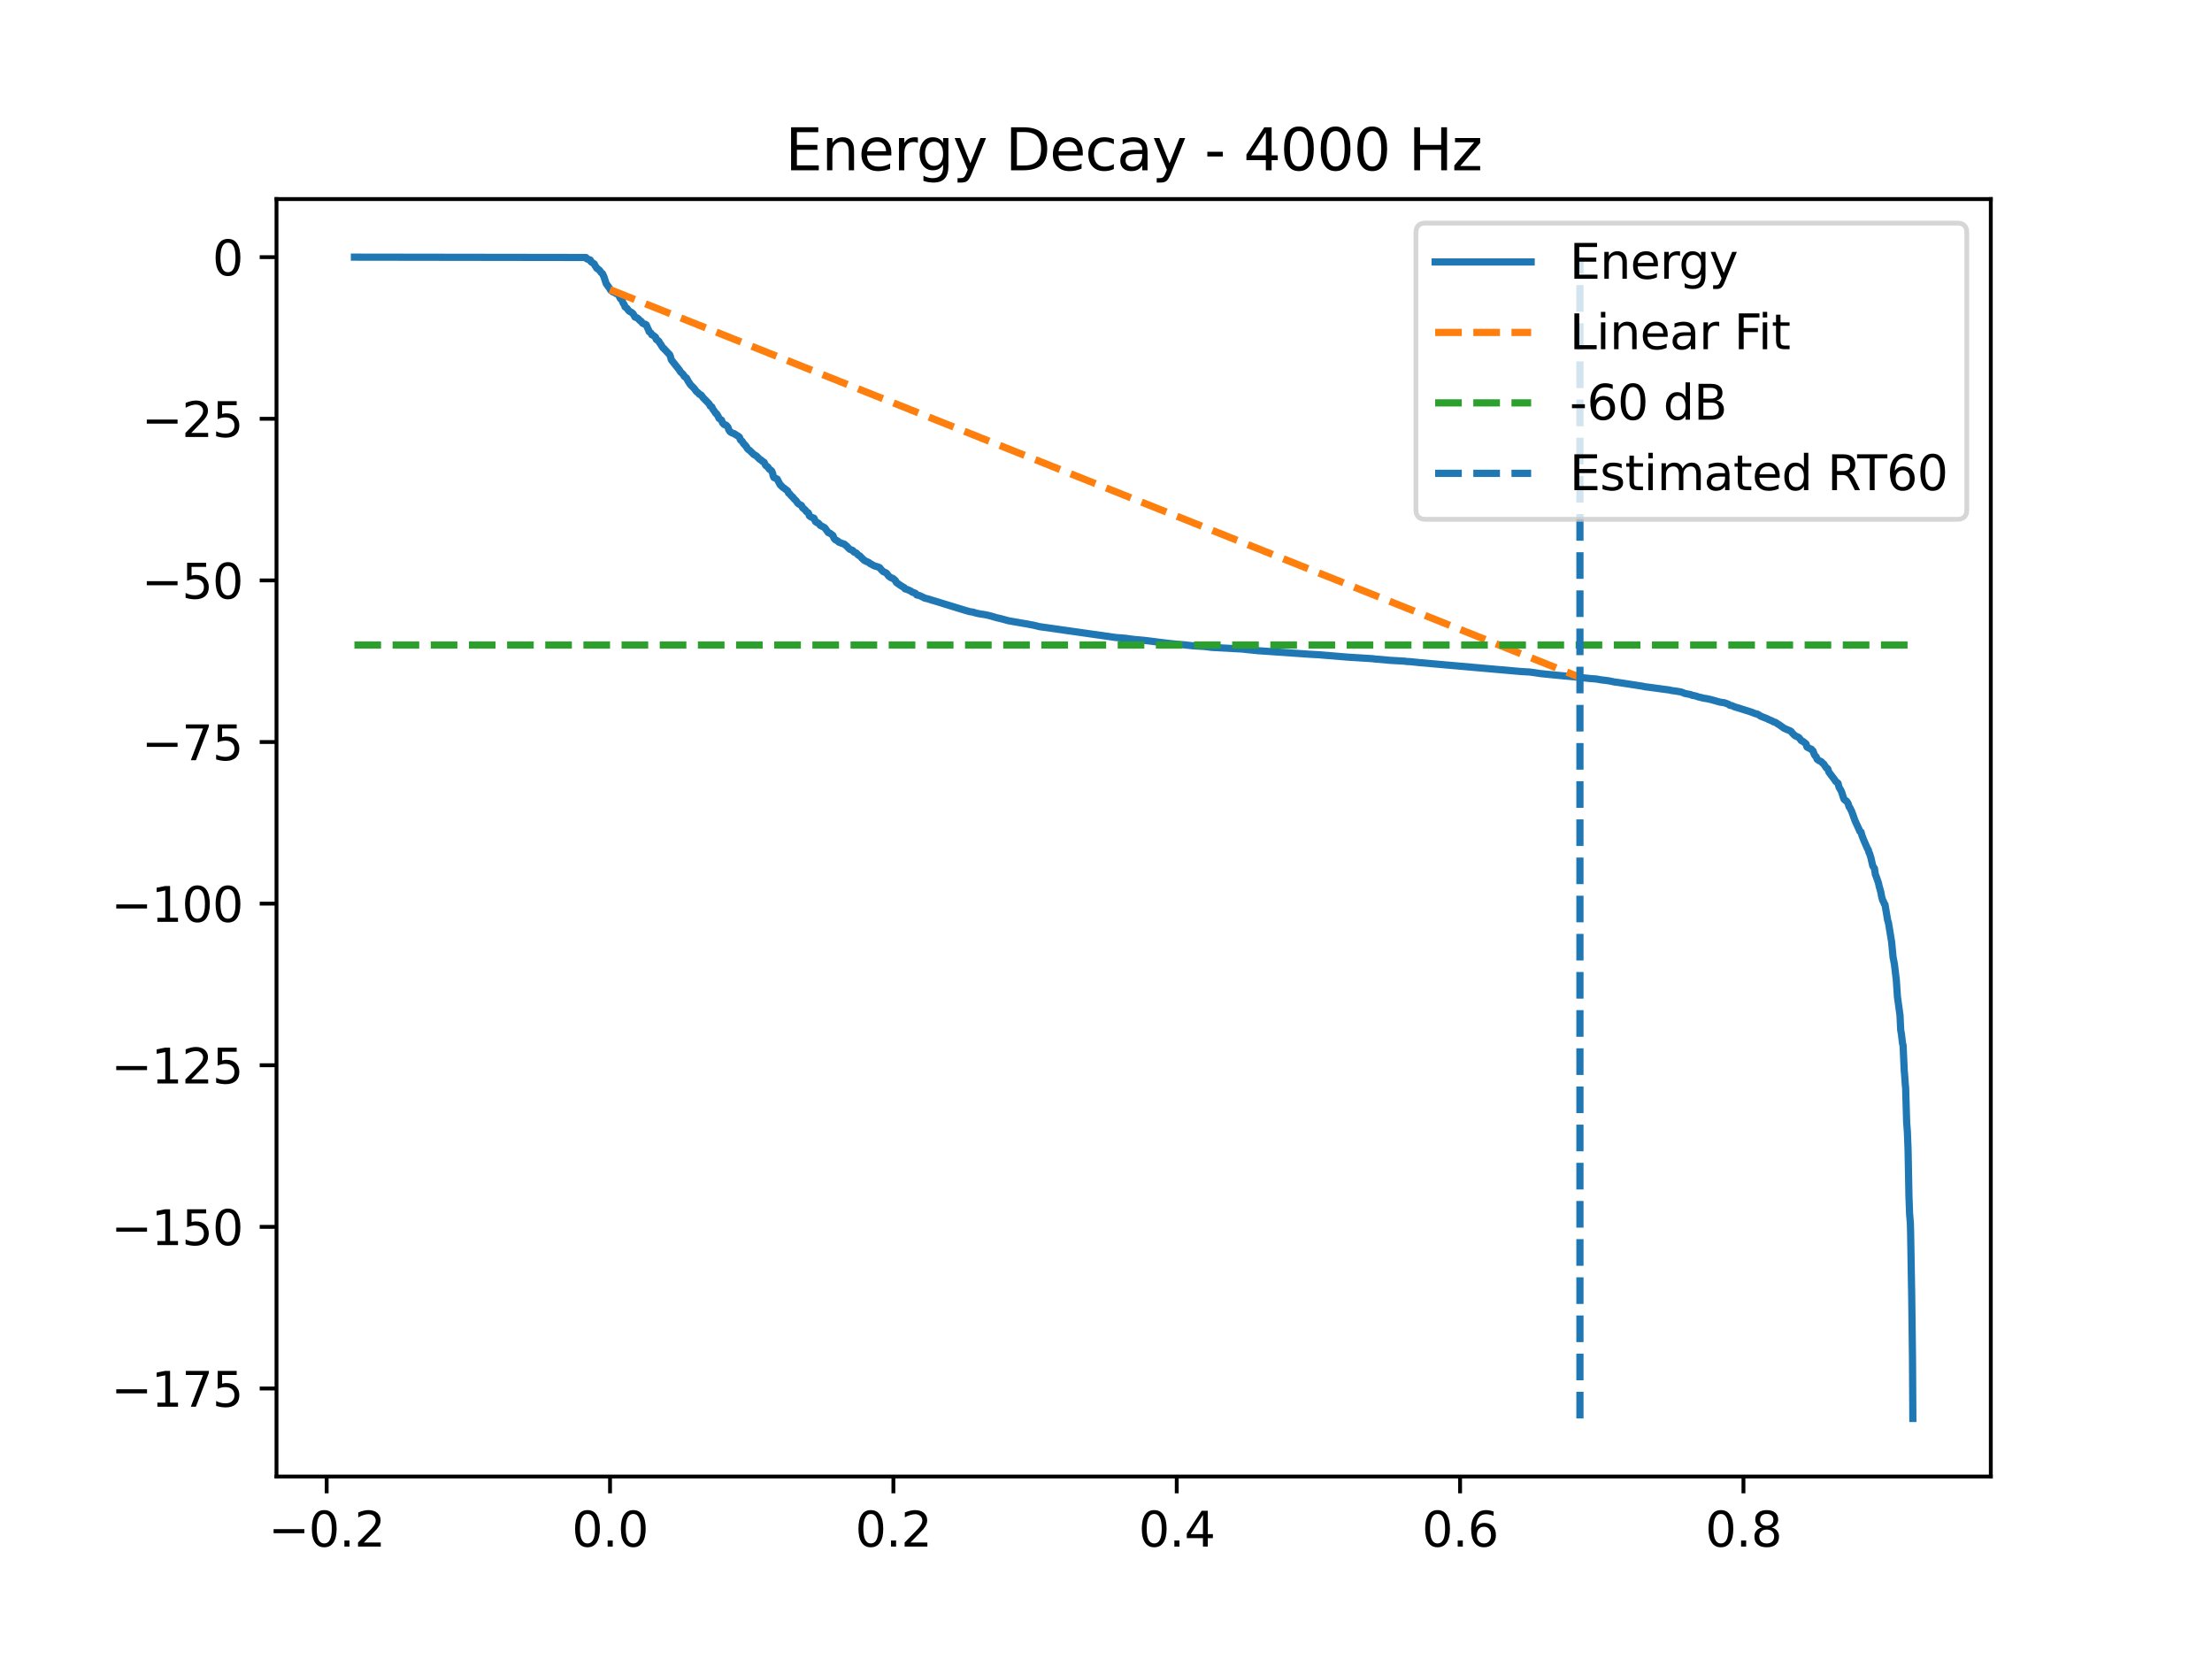 <?xml version="1.0" encoding="utf-8" standalone="no"?>
<!DOCTYPE svg PUBLIC "-//W3C//DTD SVG 1.1//EN"
  "http://www.w3.org/Graphics/SVG/1.1/DTD/svg11.dtd">
<svg xmlns:xlink="http://www.w3.org/1999/xlink" width="460.8pt" height="345.6pt" viewBox="0 0 460.8 345.6" xmlns="http://www.w3.org/2000/svg" version="1.1">
 <defs>
  <style type="text/css">*{stroke-linejoin: round; stroke-linecap: butt}</style>
 </defs>
 <g id="figure_1">
  <g id="patch_1">
   <path d="M 0 345.6 
L 460.8 345.6 
L 460.8 0 
L 0 0 
z
" style="fill: #ffffff"/>
  </g>
  <g id="axes_1">
   <g id="patch_2">
    <path d="M 57.6 307.584 
L 414.72 307.584 
L 414.72 41.472 
L 57.6 41.472 
z
" style="fill: #ffffff"/>
   </g>
   <g id="matplotlib.axis_1">
    <g id="xtick_1">
     <g id="line2d_1">
      <defs>
       <path id="me230a264f1" d="M 0 0 
L 0 3.5 
" style="stroke: #000000; stroke-width: 0.8"/>
      </defs>
      <g>
       <use xlink:href="#me230a264f1" x="68.053" y="307.584" style="stroke: #000000; stroke-width: 0.8"/>
      </g>
     </g>
     <g id="text_1">
      <!-- −0.2 -->
      <g transform="translate(55.911 322.182) scale(0.1 -0.1)">
       <defs>
        <path id="DejaVuSans-2212" d="M 678 2272 
L 4684 2272 
L 4684 1741 
L 678 1741 
L 678 2272 
z
" transform="scale(0.016)"/>
        <path id="DejaVuSans-30" d="M 2034 4250 
Q 1547 4250 1301 3770 
Q 1056 3291 1056 2328 
Q 1056 1369 1301 889 
Q 1547 409 2034 409 
Q 2525 409 2770 889 
Q 3016 1369 3016 2328 
Q 3016 3291 2770 3770 
Q 2525 4250 2034 4250 
z
M 2034 4750 
Q 2819 4750 3233 4129 
Q 3647 3509 3647 2328 
Q 3647 1150 3233 529 
Q 2819 -91 2034 -91 
Q 1250 -91 836 529 
Q 422 1150 422 2328 
Q 422 3509 836 4129 
Q 1250 4750 2034 4750 
z
" transform="scale(0.016)"/>
        <path id="DejaVuSans-2e" d="M 684 794 
L 1344 794 
L 1344 0 
L 684 0 
L 684 794 
z
" transform="scale(0.016)"/>
        <path id="DejaVuSans-32" d="M 1228 531 
L 3431 531 
L 3431 0 
L 469 0 
L 469 531 
Q 828 903 1448 1529 
Q 2069 2156 2228 2338 
Q 2531 2678 2651 2914 
Q 2772 3150 2772 3378 
Q 2772 3750 2511 3984 
Q 2250 4219 1831 4219 
Q 1534 4219 1204 4116 
Q 875 4013 500 3803 
L 500 4441 
Q 881 4594 1212 4672 
Q 1544 4750 1819 4750 
Q 2544 4750 2975 4387 
Q 3406 4025 3406 3419 
Q 3406 3131 3298 2873 
Q 3191 2616 2906 2266 
Q 2828 2175 2409 1742 
Q 1991 1309 1228 531 
z
" transform="scale(0.016)"/>
       </defs>
       <use xlink:href="#DejaVuSans-2212"/>
       <use xlink:href="#DejaVuSans-30" transform="translate(83.789 0)"/>
       <use xlink:href="#DejaVuSans-2e" transform="translate(147.412 0)"/>
       <use xlink:href="#DejaVuSans-32" transform="translate(179.199 0)"/>
      </g>
     </g>
    </g>
    <g id="xtick_2">
     <g id="line2d_2">
      <g>
       <use xlink:href="#me230a264f1" x="127.081" y="307.584" style="stroke: #000000; stroke-width: 0.8"/>
      </g>
     </g>
     <g id="text_2">
      <!-- 0.0 -->
      <g transform="translate(119.129 322.182) scale(0.1 -0.1)">
       <use xlink:href="#DejaVuSans-30"/>
       <use xlink:href="#DejaVuSans-2e" transform="translate(63.623 0)"/>
       <use xlink:href="#DejaVuSans-30" transform="translate(95.41 0)"/>
      </g>
     </g>
    </g>
    <g id="xtick_3">
     <g id="line2d_3">
      <g>
       <use xlink:href="#me230a264f1" x="186.109" y="307.584" style="stroke: #000000; stroke-width: 0.8"/>
      </g>
     </g>
     <g id="text_3">
      <!-- 0.2 -->
      <g transform="translate(178.158 322.182) scale(0.1 -0.1)">
       <use xlink:href="#DejaVuSans-30"/>
       <use xlink:href="#DejaVuSans-2e" transform="translate(63.623 0)"/>
       <use xlink:href="#DejaVuSans-32" transform="translate(95.41 0)"/>
      </g>
     </g>
    </g>
    <g id="xtick_4">
     <g id="line2d_4">
      <g>
       <use xlink:href="#me230a264f1" x="245.137" y="307.584" style="stroke: #000000; stroke-width: 0.8"/>
      </g>
     </g>
     <g id="text_4">
      <!-- 0.4 -->
      <g transform="translate(237.186 322.182) scale(0.1 -0.1)">
       <defs>
        <path id="DejaVuSans-34" d="M 2419 4116 
L 825 1625 
L 2419 1625 
L 2419 4116 
z
M 2253 4666 
L 3047 4666 
L 3047 1625 
L 3713 1625 
L 3713 1100 
L 3047 1100 
L 3047 0 
L 2419 0 
L 2419 1100 
L 313 1100 
L 313 1709 
L 2253 4666 
z
" transform="scale(0.016)"/>
       </defs>
       <use xlink:href="#DejaVuSans-30"/>
       <use xlink:href="#DejaVuSans-2e" transform="translate(63.623 0)"/>
       <use xlink:href="#DejaVuSans-34" transform="translate(95.41 0)"/>
      </g>
     </g>
    </g>
    <g id="xtick_5">
     <g id="line2d_5">
      <g>
       <use xlink:href="#me230a264f1" x="304.165" y="307.584" style="stroke: #000000; stroke-width: 0.8"/>
      </g>
     </g>
     <g id="text_5">
      <!-- 0.6 -->
      <g transform="translate(296.214 322.182) scale(0.1 -0.1)">
       <defs>
        <path id="DejaVuSans-36" d="M 2113 2584 
Q 1688 2584 1439 2293 
Q 1191 2003 1191 1497 
Q 1191 994 1439 701 
Q 1688 409 2113 409 
Q 2538 409 2786 701 
Q 3034 994 3034 1497 
Q 3034 2003 2786 2293 
Q 2538 2584 2113 2584 
z
M 3366 4563 
L 3366 3988 
Q 3128 4100 2886 4159 
Q 2644 4219 2406 4219 
Q 1781 4219 1451 3797 
Q 1122 3375 1075 2522 
Q 1259 2794 1537 2939 
Q 1816 3084 2150 3084 
Q 2853 3084 3261 2657 
Q 3669 2231 3669 1497 
Q 3669 778 3244 343 
Q 2819 -91 2113 -91 
Q 1303 -91 875 529 
Q 447 1150 447 2328 
Q 447 3434 972 4092 
Q 1497 4750 2381 4750 
Q 2619 4750 2861 4703 
Q 3103 4656 3366 4563 
z
" transform="scale(0.016)"/>
       </defs>
       <use xlink:href="#DejaVuSans-30"/>
       <use xlink:href="#DejaVuSans-2e" transform="translate(63.623 0)"/>
       <use xlink:href="#DejaVuSans-36" transform="translate(95.41 0)"/>
      </g>
     </g>
    </g>
    <g id="xtick_6">
     <g id="line2d_6">
      <g>
       <use xlink:href="#me230a264f1" x="363.193" y="307.584" style="stroke: #000000; stroke-width: 0.8"/>
      </g>
     </g>
     <g id="text_6">
      <!-- 0.8 -->
      <g transform="translate(355.242 322.182) scale(0.1 -0.1)">
       <defs>
        <path id="DejaVuSans-38" d="M 2034 2216 
Q 1584 2216 1326 1975 
Q 1069 1734 1069 1313 
Q 1069 891 1326 650 
Q 1584 409 2034 409 
Q 2484 409 2743 651 
Q 3003 894 3003 1313 
Q 3003 1734 2745 1975 
Q 2488 2216 2034 2216 
z
M 1403 2484 
Q 997 2584 770 2862 
Q 544 3141 544 3541 
Q 544 4100 942 4425 
Q 1341 4750 2034 4750 
Q 2731 4750 3128 4425 
Q 3525 4100 3525 3541 
Q 3525 3141 3298 2862 
Q 3072 2584 2669 2484 
Q 3125 2378 3379 2068 
Q 3634 1759 3634 1313 
Q 3634 634 3220 271 
Q 2806 -91 2034 -91 
Q 1263 -91 848 271 
Q 434 634 434 1313 
Q 434 1759 690 2068 
Q 947 2378 1403 2484 
z
M 1172 3481 
Q 1172 3119 1398 2916 
Q 1625 2713 2034 2713 
Q 2441 2713 2670 2916 
Q 2900 3119 2900 3481 
Q 2900 3844 2670 4047 
Q 2441 4250 2034 4250 
Q 1625 4250 1398 4047 
Q 1172 3844 1172 3481 
z
" transform="scale(0.016)"/>
       </defs>
       <use xlink:href="#DejaVuSans-30"/>
       <use xlink:href="#DejaVuSans-2e" transform="translate(63.623 0)"/>
       <use xlink:href="#DejaVuSans-38" transform="translate(95.41 0)"/>
      </g>
     </g>
    </g>
   </g>
   <g id="matplotlib.axis_2">
    <g id="ytick_1">
     <g id="line2d_7">
      <defs>
       <path id="m5b58df7ff6" d="M 0 0 
L -3.5 0 
" style="stroke: #000000; stroke-width: 0.8"/>
      </defs>
      <g>
       <use xlink:href="#m5b58df7ff6" x="57.6" y="289.246" style="stroke: #000000; stroke-width: 0.8"/>
      </g>
     </g>
     <g id="text_7">
      <!-- −175 -->
      <g transform="translate(23.133 293.045) scale(0.1 -0.1)">
       <defs>
        <path id="DejaVuSans-31" d="M 794 531 
L 1825 531 
L 1825 4091 
L 703 3866 
L 703 4441 
L 1819 4666 
L 2450 4666 
L 2450 531 
L 3481 531 
L 3481 0 
L 794 0 
L 794 531 
z
" transform="scale(0.016)"/>
        <path id="DejaVuSans-37" d="M 525 4666 
L 3525 4666 
L 3525 4397 
L 1831 0 
L 1172 0 
L 2766 4134 
L 525 4134 
L 525 4666 
z
" transform="scale(0.016)"/>
        <path id="DejaVuSans-35" d="M 691 4666 
L 3169 4666 
L 3169 4134 
L 1269 4134 
L 1269 2991 
Q 1406 3038 1543 3061 
Q 1681 3084 1819 3084 
Q 2600 3084 3056 2656 
Q 3513 2228 3513 1497 
Q 3513 744 3044 326 
Q 2575 -91 1722 -91 
Q 1428 -91 1123 -41 
Q 819 9 494 109 
L 494 744 
Q 775 591 1075 516 
Q 1375 441 1709 441 
Q 2250 441 2565 725 
Q 2881 1009 2881 1497 
Q 2881 1984 2565 2268 
Q 2250 2553 1709 2553 
Q 1456 2553 1204 2497 
Q 953 2441 691 2322 
L 691 4666 
z
" transform="scale(0.016)"/>
       </defs>
       <use xlink:href="#DejaVuSans-2212"/>
       <use xlink:href="#DejaVuSans-31" transform="translate(83.789 0)"/>
       <use xlink:href="#DejaVuSans-37" transform="translate(147.412 0)"/>
       <use xlink:href="#DejaVuSans-35" transform="translate(211.035 0)"/>
      </g>
     </g>
    </g>
    <g id="ytick_2">
     <g id="line2d_8">
      <g>
       <use xlink:href="#m5b58df7ff6" x="57.6" y="255.578" style="stroke: #000000; stroke-width: 0.8"/>
      </g>
     </g>
     <g id="text_8">
      <!-- −150 -->
      <g transform="translate(23.133 259.377) scale(0.1 -0.1)">
       <use xlink:href="#DejaVuSans-2212"/>
       <use xlink:href="#DejaVuSans-31" transform="translate(83.789 0)"/>
       <use xlink:href="#DejaVuSans-35" transform="translate(147.412 0)"/>
       <use xlink:href="#DejaVuSans-30" transform="translate(211.035 0)"/>
      </g>
     </g>
    </g>
    <g id="ytick_3">
     <g id="line2d_9">
      <g>
       <use xlink:href="#m5b58df7ff6" x="57.6" y="221.909" style="stroke: #000000; stroke-width: 0.8"/>
      </g>
     </g>
     <g id="text_9">
      <!-- −125 -->
      <g transform="translate(23.133 225.708) scale(0.1 -0.1)">
       <use xlink:href="#DejaVuSans-2212"/>
       <use xlink:href="#DejaVuSans-31" transform="translate(83.789 0)"/>
       <use xlink:href="#DejaVuSans-32" transform="translate(147.412 0)"/>
       <use xlink:href="#DejaVuSans-35" transform="translate(211.035 0)"/>
      </g>
     </g>
    </g>
    <g id="ytick_4">
     <g id="line2d_10">
      <g>
       <use xlink:href="#m5b58df7ff6" x="57.6" y="188.241" style="stroke: #000000; stroke-width: 0.8"/>
      </g>
     </g>
     <g id="text_10">
      <!-- −100 -->
      <g transform="translate(23.133 192.04) scale(0.1 -0.1)">
       <use xlink:href="#DejaVuSans-2212"/>
       <use xlink:href="#DejaVuSans-31" transform="translate(83.789 0)"/>
       <use xlink:href="#DejaVuSans-30" transform="translate(147.412 0)"/>
       <use xlink:href="#DejaVuSans-30" transform="translate(211.035 0)"/>
      </g>
     </g>
    </g>
    <g id="ytick_5">
     <g id="line2d_11">
      <g>
       <use xlink:href="#m5b58df7ff6" x="57.6" y="154.573" style="stroke: #000000; stroke-width: 0.8"/>
      </g>
     </g>
     <g id="text_11">
      <!-- −75 -->
      <g transform="translate(29.495 158.372) scale(0.1 -0.1)">
       <use xlink:href="#DejaVuSans-2212"/>
       <use xlink:href="#DejaVuSans-37" transform="translate(83.789 0)"/>
       <use xlink:href="#DejaVuSans-35" transform="translate(147.412 0)"/>
      </g>
     </g>
    </g>
    <g id="ytick_6">
     <g id="line2d_12">
      <g>
       <use xlink:href="#m5b58df7ff6" x="57.6" y="120.905" style="stroke: #000000; stroke-width: 0.8"/>
      </g>
     </g>
     <g id="text_12">
      <!-- −50 -->
      <g transform="translate(29.495 124.704) scale(0.1 -0.1)">
       <use xlink:href="#DejaVuSans-2212"/>
       <use xlink:href="#DejaVuSans-35" transform="translate(83.789 0)"/>
       <use xlink:href="#DejaVuSans-30" transform="translate(147.412 0)"/>
      </g>
     </g>
    </g>
    <g id="ytick_7">
     <g id="line2d_13">
      <g>
       <use xlink:href="#m5b58df7ff6" x="57.6" y="87.236" style="stroke: #000000; stroke-width: 0.8"/>
      </g>
     </g>
     <g id="text_13">
      <!-- −25 -->
      <g transform="translate(29.495 91.035) scale(0.1 -0.1)">
       <use xlink:href="#DejaVuSans-2212"/>
       <use xlink:href="#DejaVuSans-32" transform="translate(83.789 0)"/>
       <use xlink:href="#DejaVuSans-35" transform="translate(147.412 0)"/>
      </g>
     </g>
    </g>
    <g id="ytick_8">
     <g id="line2d_14">
      <g>
       <use xlink:href="#m5b58df7ff6" x="57.6" y="53.568" style="stroke: #000000; stroke-width: 0.8"/>
      </g>
     </g>
     <g id="text_14">
      <!-- 0 -->
      <g transform="translate(44.237 57.367) scale(0.1 -0.1)">
       <use xlink:href="#DejaVuSans-30"/>
      </g>
     </g>
    </g>
   </g>
   <g id="line2d_15">
    <path d="M 73.833 53.568 
L 122.07 53.637 
L 122.217 53.91 
L 122.494 54.02 
L 122.752 54.074 
L 122.955 54.146 
L 123.109 54.514 
L 123.816 55.002 
L 123.951 55.345 
L 124.136 55.563 
L 124.302 55.876 
L 124.597 56.062 
L 124.91 56.333 
L 125.107 56.615 
L 125.273 56.828 
L 125.427 56.92 
L 125.513 57.024 
L 125.704 57.419 
L 125.765 57.528 
L 126.282 59.091 
L 126.429 59.261 
L 126.675 59.642 
L 126.952 60.003 
L 127.222 60.461 
L 127.395 60.56 
L 127.616 60.776 
L 127.843 60.853 
L 128.145 61.009 
L 128.305 61.135 
L 128.655 61.253 
L 128.889 61.48 
L 129.239 62.197 
L 129.368 62.342 
L 129.528 62.427 
L 129.75 62.981 
L 129.805 63.135 
L 129.94 63.335 
L 130.057 63.505 
L 130.211 63.933 
L 130.653 64.271 
L 130.795 64.506 
L 130.887 64.599 
L 131.035 64.781 
L 131.182 64.889 
L 131.348 64.961 
L 131.533 65.069 
L 131.779 65.265 
L 131.883 65.367 
L 132.289 66.064 
L 132.738 66.228 
L 132.922 66.375 
L 133.15 66.589 
L 133.304 66.792 
L 133.568 66.932 
L 133.845 67.323 
L 134.109 67.457 
L 134.398 67.537 
L 134.613 67.656 
L 134.976 68.485 
L 135.074 68.657 
L 135.222 69.092 
L 135.597 69.366 
L 135.775 69.74 
L 136.04 69.847 
L 136.23 69.976 
L 136.378 70.123 
L 136.556 70.234 
L 136.722 70.725 
L 137.036 70.928 
L 137.19 71.021 
L 137.257 71.112 
L 137.411 71.425 
L 137.509 71.544 
L 137.645 71.725 
L 137.706 71.814 
L 137.866 72.105 
L 138.155 72.518 
L 138.339 72.619 
L 138.53 72.889 
L 138.665 72.983 
L 138.85 73.206 
L 139.514 73.89 
L 139.661 74.271 
L 139.68 74.329 
L 139.858 74.973 
L 141.586 77.153 
L 141.647 77.29 
L 141.801 77.521 
L 141.943 77.63 
L 142.256 77.947 
L 142.361 78.07 
L 142.527 78.395 
L 142.711 78.507 
L 142.846 78.648 
L 143.012 78.754 
L 143.375 79.449 
L 143.535 79.655 
L 143.726 79.976 
L 143.799 80.098 
L 143.965 80.269 
L 144.611 80.918 
L 145.005 81.459 
L 145.146 81.62 
L 145.324 81.727 
L 145.552 81.956 
L 145.699 82.149 
L 146.013 82.264 
L 146.154 82.424 
L 146.29 82.586 
L 146.394 82.766 
L 147.612 84.013 
L 147.759 84.159 
L 147.962 84.603 
L 148.276 84.747 
L 148.331 84.854 
L 148.485 85.226 
L 148.571 85.334 
L 148.731 85.536 
L 148.848 85.705 
L 149.087 86.098 
L 149.284 86.19 
L 149.481 86.54 
L 149.567 86.622 
L 149.77 87.136 
L 149.991 87.308 
L 150.311 87.525 
L 150.526 88.103 
L 150.643 88.202 
L 150.846 88.439 
L 151.246 88.556 
L 151.553 88.892 
L 151.651 89.01 
L 151.817 89.506 
L 151.977 89.772 
L 152.125 89.961 
L 152.543 90.214 
L 152.937 90.326 
L 153.146 90.477 
L 153.791 90.876 
L 153.957 91.002 
L 154.056 91.104 
L 154.222 91.603 
L 154.375 91.765 
L 154.554 91.879 
L 154.677 92.032 
L 154.886 92.411 
L 155.021 92.554 
L 155.156 92.643 
L 155.236 92.736 
L 155.384 92.97 
L 155.513 93.079 
L 155.617 93.324 
L 155.839 93.596 
L 156.146 93.811 
L 156.294 93.951 
L 157.056 94.698 
L 157.21 94.769 
L 157.401 94.875 
L 157.567 94.991 
L 158.286 95.703 
L 158.52 95.806 
L 158.679 95.95 
L 158.753 96.055 
L 159.005 96.195 
L 159.196 96.32 
L 159.473 96.911 
L 159.7 97.131 
L 159.86 97.204 
L 159.965 97.311 
L 160.266 97.744 
L 160.543 97.936 
L 160.758 98.113 
L 160.967 98.639 
L 161.059 99.114 
L 161.213 99.47 
L 161.539 99.621 
L 161.686 99.689 
L 161.901 99.797 
L 162.541 101.023 
L 162.738 101.144 
L 162.793 101.253 
L 163.002 101.456 
L 163.346 101.7 
L 163.494 101.812 
L 164.084 102.264 
L 164.275 102.729 
L 164.441 102.809 
L 164.588 102.984 
L 164.748 103.197 
L 164.871 103.33 
L 165.166 103.566 
L 165.289 103.765 
L 165.474 103.968 
L 165.812 104.283 
L 166.046 104.591 
L 166.089 104.701 
L 166.279 104.906 
L 166.587 105.111 
L 166.925 105.268 
L 167.005 105.389 
L 167.202 105.799 
L 167.423 105.934 
L 167.571 106.098 
L 167.724 106.23 
L 167.909 106.434 
L 167.958 106.55 
L 168.112 106.661 
L 168.401 106.846 
L 168.61 107.458 
L 168.813 107.614 
L 168.991 107.719 
L 169.218 107.82 
L 169.569 107.947 
L 169.704 108.249 
L 169.839 108.574 
L 169.913 108.684 
L 170.085 108.761 
L 170.172 108.871 
L 170.344 108.903 
L 170.516 109.013 
L 170.799 109.336 
L 170.872 109.45 
L 171.063 109.546 
L 171.598 109.817 
L 171.813 109.95 
L 172.545 110.949 
L 172.895 111.082 
L 173.264 111.359 
L 173.523 111.557 
L 173.719 112.098 
L 173.818 112.215 
L 173.971 112.397 
L 174.162 112.526 
L 174.316 112.602 
L 174.537 112.723 
L 174.746 112.944 
L 175.17 113.097 
L 175.349 113.193 
L 175.767 113.304 
L 175.97 113.409 
L 176.05 113.52 
L 176.388 113.767 
L 176.529 113.921 
L 176.738 114.155 
L 177.015 114.409 
L 177.156 114.482 
L 177.618 114.655 
L 177.919 115.012 
L 178.257 115.133 
L 178.417 115.243 
L 178.534 115.358 
L 178.811 115.654 
L 179.081 115.774 
L 179.542 116.259 
L 179.647 116.381 
L 179.831 116.514 
L 179.966 116.674 
L 180.102 116.77 
L 181.067 117.224 
L 181.239 117.403 
L 181.479 117.509 
L 181.774 117.695 
L 182.297 117.933 
L 182.721 118.046 
L 183.238 118.242 
L 183.576 118.662 
L 183.859 118.952 
L 184.012 119.086 
L 184.474 119.284 
L 184.646 119.375 
L 184.738 119.483 
L 185.131 120.014 
L 185.297 120.139 
L 185.629 120.36 
L 185.986 120.476 
L 186.294 120.728 
L 186.552 120.962 
L 186.724 121.33 
L 186.878 121.442 
L 187.554 121.922 
L 187.923 122.158 
L 188.372 122.412 
L 188.519 122.663 
L 189.073 122.835 
L 189.337 122.941 
L 189.509 123.043 
L 189.792 123.161 
L 189.989 123.332 
L 190.671 123.581 
L 190.776 123.674 
L 190.96 123.94 
L 191.526 124.057 
L 192.369 124.448 
L 192.584 124.587 
L 193.322 124.767 
L 193.481 124.811 
L 193.863 124.938 
L 194.115 125.013 
L 201.241 127.199 
L 201.696 127.318 
L 201.887 127.391 
L 202.76 127.53 
L 203.19 127.681 
L 203.676 127.793 
L 204.242 127.907 
L 204.562 127.947 
L 205.349 128.074 
L 206.265 128.284 
L 207.654 128.69 
L 208.208 128.811 
L 208.54 128.892 
L 209.192 129.071 
L 210.077 129.311 
L 213.102 129.842 
L 213.803 129.954 
L 215.316 130.244 
L 215.808 130.358 
L 216.496 130.534 
L 232.354 132.792 
L 234.457 132.964 
L 235.434 133.102 
L 236.424 133.226 
L 238.042 133.364 
L 239.038 133.476 
L 242.137 133.87 
L 243.821 134.071 
L 244.781 134.166 
L 246.453 134.304 
L 248.445 134.524 
L 249.079 134.562 
L 250.948 134.678 
L 251.538 134.747 
L 252.368 134.858 
L 256.672 135.095 
L 258.904 135.213 
L 259.255 135.263 
L 261.388 135.481 
L 261.991 135.545 
L 272.671 136.282 
L 274.707 136.396 
L 280.769 136.892 
L 285.916 137.214 
L 286.524 137.294 
L 289.144 137.514 
L 289.359 137.545 
L 292.704 137.737 
L 293.005 137.8 
L 293.731 137.831 
L 295.416 138.002 
L 295.797 138.042 
L 316.297 139.842 
L 316.672 139.876 
L 318.762 140.005 
L 319.101 140.055 
L 319.728 140.138 
L 320.779 140.301 
L 321.603 140.393 
L 325.538 140.777 
L 327.906 140.993 
L 331.226 141.345 
L 332.64 141.454 
L 332.954 141.524 
L 333.729 141.652 
L 334.466 141.732 
L 335.247 141.846 
L 335.911 141.975 
L 336.243 142.057 
L 337.153 142.172 
L 342.152 142.941 
L 342.669 143.062 
L 343.339 143.141 
L 347.821 143.747 
L 348.166 143.84 
L 349.002 143.95 
L 349.23 143.99 
L 350.029 144.112 
L 350.429 144.223 
L 350.779 144.378 
L 351.05 144.476 
L 352.193 144.691 
L 352.519 144.853 
L 352.943 144.915 
L 353.411 145.034 
L 353.78 145.176 
L 354.456 145.326 
L 354.647 145.386 
L 355.255 145.504 
L 355.526 145.535 
L 356.46 145.742 
L 357.801 146.125 
L 358.317 146.271 
L 358.514 146.295 
L 359.289 146.411 
L 360.113 146.728 
L 360.328 146.913 
L 360.746 146.991 
L 361.035 147.104 
L 361.232 147.199 
L 361.546 147.309 
L 362.013 147.444 
L 364.78 148.319 
L 364.94 148.378 
L 365.222 148.493 
L 365.438 148.574 
L 365.733 148.684 
L 366.071 148.744 
L 366.594 149.042 
L 366.729 149.172 
L 368.186 149.74 
L 368.364 149.859 
L 369.256 150.232 
L 369.465 150.376 
L 369.877 150.487 
L 370.43 150.878 
L 370.578 150.926 
L 370.707 151.045 
L 370.842 151.125 
L 371.654 151.711 
L 373.044 152.309 
L 373.302 152.599 
L 373.443 152.784 
L 373.585 152.931 
L 373.8 153.134 
L 373.984 153.269 
L 374.2 153.395 
L 374.538 153.535 
L 374.796 153.7 
L 375.233 154.282 
L 375.559 154.427 
L 375.749 154.567 
L 376.241 154.971 
L 376.426 155.621 
L 376.776 155.817 
L 377.016 155.946 
L 377.329 156.056 
L 377.514 156.312 
L 377.674 156.419 
L 377.944 157.159 
L 377.993 157.244 
L 378.159 157.479 
L 378.313 157.617 
L 378.369 157.711 
L 378.535 158.155 
L 378.983 158.486 
L 379.309 158.61 
L 379.512 158.758 
L 379.586 158.881 
L 379.746 159.027 
L 379.936 159.169 
L 380.164 159.541 
L 380.256 159.656 
L 380.478 159.986 
L 380.736 160.126 
L 380.791 160.244 
L 380.988 160.843 
L 382.236 162.491 
L 382.408 162.779 
L 382.587 162.912 
L 382.9 163.171 
L 383.091 163.967 
L 383.515 164.69 
L 383.669 165.058 
L 383.982 166.048 
L 384.148 166.499 
L 384.265 166.602 
L 384.437 166.759 
L 384.653 166.876 
L 384.978 167.346 
L 385.04 167.549 
L 385.206 168.085 
L 385.335 168.196 
L 385.643 168.848 
L 385.704 168.928 
L 385.919 169.524 
L 385.962 169.611 
L 386.165 170.214 
L 386.448 170.978 
L 386.577 171.272 
L 387.235 172.698 
L 387.303 172.81 
L 387.45 173.208 
L 387.69 173.324 
L 387.758 173.611 
L 387.893 174.09 
L 388.237 174.967 
L 388.416 175.392 
L 389.043 176.817 
L 389.196 177.017 
L 389.344 177.613 
L 389.436 177.712 
L 389.756 178.736 
L 389.861 179.21 
L 390.143 180.417 
L 390.488 180.919 
L 390.672 182.184 
L 390.801 182.461 
L 391.256 183.751 
L 391.299 183.84 
L 391.49 184.755 
L 391.545 184.885 
L 391.736 185.588 
L 391.797 185.788 
L 391.982 186.777 
L 392.086 187.18 
L 392.222 187.624 
L 392.339 187.736 
L 392.529 188.291 
L 392.671 188.405 
L 393.23 191.685 
L 393.359 192.102 
L 393.396 192.187 
L 394.036 196.097 
L 394.048 196.123 
L 394.374 199.539 
L 394.404 199.605 
L 394.626 200.779 
L 394.7 201.346 
L 394.958 203.512 
L 395.032 204.12 
L 395.271 207.656 
L 395.806 211.524 
L 395.948 214.544 
L 396.095 215.391 
L 396.12 215.592 
L 396.329 217.353 
L 396.446 217.768 
L 396.692 223.126 
L 396.735 223.535 
L 396.766 223.928 
L 396.932 226.258 
L 396.975 226.442 
L 397.048 229.071 
L 397.196 233.902 
L 397.337 235.689 
L 397.479 239.32 
L 397.639 247.484 
L 397.663 249.006 
L 397.799 252.828 
L 397.811 252.971 
L 397.965 254.839 
L 398.014 256.676 
L 398.211 268.126 
L 398.229 268.83 
L 398.407 282.861 
L 398.481 295.488 
L 398.481 295.488 
" clip-path="url(#p0e01a1ffa8)" style="fill: none; stroke: #1f77b4; stroke-width: 1.5; stroke-linecap: square"/>
   </g>
   <g id="line2d_16">
    <path d="M 127.081 60.332 
L 329.129 141.105 
" clip-path="url(#p0e01a1ffa8)" style="fill: none; stroke-dasharray: 5.55,2.4; stroke-dashoffset: 0; stroke: #ff7f0e; stroke-width: 1.5"/>
   </g>
   <g id="line2d_17">
    <path d="M 73.833 134.372 
L 398.487 134.372 
L 398.487 134.372 
" clip-path="url(#p0e01a1ffa8)" style="fill: none; stroke-dasharray: 5.55,2.4; stroke-dashoffset: 0; stroke: #2ca02c; stroke-width: 1.5"/>
   </g>
   <g id="LineCollection_1">
    <path d="M 329.129 295.488 
L 329.129 53.568 
" clip-path="url(#p0e01a1ffa8)" style="fill: none; stroke-dasharray: 5.55,2.4; stroke-dashoffset: 0; stroke: #1f77b4; stroke-width: 1.5"/>
   </g>
   <g id="patch_3">
    <path d="M 57.6 307.584 
L 57.6 41.472 
" style="fill: none; stroke: #000000; stroke-width: 0.8; stroke-linejoin: miter; stroke-linecap: square"/>
   </g>
   <g id="patch_4">
    <path d="M 414.72 307.584 
L 414.72 41.472 
" style="fill: none; stroke: #000000; stroke-width: 0.8; stroke-linejoin: miter; stroke-linecap: square"/>
   </g>
   <g id="patch_5">
    <path d="M 57.6 307.584 
L 414.72 307.584 
" style="fill: none; stroke: #000000; stroke-width: 0.8; stroke-linejoin: miter; stroke-linecap: square"/>
   </g>
   <g id="patch_6">
    <path d="M 57.6 41.472 
L 414.72 41.472 
" style="fill: none; stroke: #000000; stroke-width: 0.8; stroke-linejoin: miter; stroke-linecap: square"/>
   </g>
   <g id="text_15">
    <!-- Energy Decay - 4000 Hz -->
    <g transform="translate(163.59 35.472) scale(0.12 -0.12)">
     <defs>
      <path id="DejaVuSans-45" d="M 628 4666 
L 3578 4666 
L 3578 4134 
L 1259 4134 
L 1259 2753 
L 3481 2753 
L 3481 2222 
L 1259 2222 
L 1259 531 
L 3634 531 
L 3634 0 
L 628 0 
L 628 4666 
z
" transform="scale(0.016)"/>
      <path id="DejaVuSans-6e" d="M 3513 2113 
L 3513 0 
L 2938 0 
L 2938 2094 
Q 2938 2591 2744 2837 
Q 2550 3084 2163 3084 
Q 1697 3084 1428 2787 
Q 1159 2491 1159 1978 
L 1159 0 
L 581 0 
L 581 3500 
L 1159 3500 
L 1159 2956 
Q 1366 3272 1645 3428 
Q 1925 3584 2291 3584 
Q 2894 3584 3203 3211 
Q 3513 2838 3513 2113 
z
" transform="scale(0.016)"/>
      <path id="DejaVuSans-65" d="M 3597 1894 
L 3597 1613 
L 953 1613 
Q 991 1019 1311 708 
Q 1631 397 2203 397 
Q 2534 397 2845 478 
Q 3156 559 3463 722 
L 3463 178 
Q 3153 47 2828 -22 
Q 2503 -91 2169 -91 
Q 1331 -91 842 396 
Q 353 884 353 1716 
Q 353 2575 817 3079 
Q 1281 3584 2069 3584 
Q 2775 3584 3186 3129 
Q 3597 2675 3597 1894 
z
M 3022 2063 
Q 3016 2534 2758 2815 
Q 2500 3097 2075 3097 
Q 1594 3097 1305 2825 
Q 1016 2553 972 2059 
L 3022 2063 
z
" transform="scale(0.016)"/>
      <path id="DejaVuSans-72" d="M 2631 2963 
Q 2534 3019 2420 3045 
Q 2306 3072 2169 3072 
Q 1681 3072 1420 2755 
Q 1159 2438 1159 1844 
L 1159 0 
L 581 0 
L 581 3500 
L 1159 3500 
L 1159 2956 
Q 1341 3275 1631 3429 
Q 1922 3584 2338 3584 
Q 2397 3584 2469 3576 
Q 2541 3569 2628 3553 
L 2631 2963 
z
" transform="scale(0.016)"/>
      <path id="DejaVuSans-67" d="M 2906 1791 
Q 2906 2416 2648 2759 
Q 2391 3103 1925 3103 
Q 1463 3103 1205 2759 
Q 947 2416 947 1791 
Q 947 1169 1205 825 
Q 1463 481 1925 481 
Q 2391 481 2648 825 
Q 2906 1169 2906 1791 
z
M 3481 434 
Q 3481 -459 3084 -895 
Q 2688 -1331 1869 -1331 
Q 1566 -1331 1297 -1286 
Q 1028 -1241 775 -1147 
L 775 -588 
Q 1028 -725 1275 -790 
Q 1522 -856 1778 -856 
Q 2344 -856 2625 -561 
Q 2906 -266 2906 331 
L 2906 616 
Q 2728 306 2450 153 
Q 2172 0 1784 0 
Q 1141 0 747 490 
Q 353 981 353 1791 
Q 353 2603 747 3093 
Q 1141 3584 1784 3584 
Q 2172 3584 2450 3431 
Q 2728 3278 2906 2969 
L 2906 3500 
L 3481 3500 
L 3481 434 
z
" transform="scale(0.016)"/>
      <path id="DejaVuSans-79" d="M 2059 -325 
Q 1816 -950 1584 -1140 
Q 1353 -1331 966 -1331 
L 506 -1331 
L 506 -850 
L 844 -850 
Q 1081 -850 1212 -737 
Q 1344 -625 1503 -206 
L 1606 56 
L 191 3500 
L 800 3500 
L 1894 763 
L 2988 3500 
L 3597 3500 
L 2059 -325 
z
" transform="scale(0.016)"/>
      <path id="DejaVuSans-20" transform="scale(0.016)"/>
      <path id="DejaVuSans-44" d="M 1259 4147 
L 1259 519 
L 2022 519 
Q 2988 519 3436 956 
Q 3884 1394 3884 2338 
Q 3884 3275 3436 3711 
Q 2988 4147 2022 4147 
L 1259 4147 
z
M 628 4666 
L 1925 4666 
Q 3281 4666 3915 4102 
Q 4550 3538 4550 2338 
Q 4550 1131 3912 565 
Q 3275 0 1925 0 
L 628 0 
L 628 4666 
z
" transform="scale(0.016)"/>
      <path id="DejaVuSans-63" d="M 3122 3366 
L 3122 2828 
Q 2878 2963 2633 3030 
Q 2388 3097 2138 3097 
Q 1578 3097 1268 2742 
Q 959 2388 959 1747 
Q 959 1106 1268 751 
Q 1578 397 2138 397 
Q 2388 397 2633 464 
Q 2878 531 3122 666 
L 3122 134 
Q 2881 22 2623 -34 
Q 2366 -91 2075 -91 
Q 1284 -91 818 406 
Q 353 903 353 1747 
Q 353 2603 823 3093 
Q 1294 3584 2113 3584 
Q 2378 3584 2631 3529 
Q 2884 3475 3122 3366 
z
" transform="scale(0.016)"/>
      <path id="DejaVuSans-61" d="M 2194 1759 
Q 1497 1759 1228 1600 
Q 959 1441 959 1056 
Q 959 750 1161 570 
Q 1363 391 1709 391 
Q 2188 391 2477 730 
Q 2766 1069 2766 1631 
L 2766 1759 
L 2194 1759 
z
M 3341 1997 
L 3341 0 
L 2766 0 
L 2766 531 
Q 2569 213 2275 61 
Q 1981 -91 1556 -91 
Q 1019 -91 701 211 
Q 384 513 384 1019 
Q 384 1609 779 1909 
Q 1175 2209 1959 2209 
L 2766 2209 
L 2766 2266 
Q 2766 2663 2505 2880 
Q 2244 3097 1772 3097 
Q 1472 3097 1187 3025 
Q 903 2953 641 2809 
L 641 3341 
Q 956 3463 1253 3523 
Q 1550 3584 1831 3584 
Q 2591 3584 2966 3190 
Q 3341 2797 3341 1997 
z
" transform="scale(0.016)"/>
      <path id="DejaVuSans-2d" d="M 313 2009 
L 1997 2009 
L 1997 1497 
L 313 1497 
L 313 2009 
z
" transform="scale(0.016)"/>
      <path id="DejaVuSans-48" d="M 628 4666 
L 1259 4666 
L 1259 2753 
L 3553 2753 
L 3553 4666 
L 4184 4666 
L 4184 0 
L 3553 0 
L 3553 2222 
L 1259 2222 
L 1259 0 
L 628 0 
L 628 4666 
z
" transform="scale(0.016)"/>
      <path id="DejaVuSans-7a" d="M 353 3500 
L 3084 3500 
L 3084 2975 
L 922 459 
L 3084 459 
L 3084 0 
L 275 0 
L 275 525 
L 2438 3041 
L 353 3041 
L 353 3500 
z
" transform="scale(0.016)"/>
     </defs>
     <use xlink:href="#DejaVuSans-45"/>
     <use xlink:href="#DejaVuSans-6e" transform="translate(63.184 0)"/>
     <use xlink:href="#DejaVuSans-65" transform="translate(126.562 0)"/>
     <use xlink:href="#DejaVuSans-72" transform="translate(188.086 0)"/>
     <use xlink:href="#DejaVuSans-67" transform="translate(227.449 0)"/>
     <use xlink:href="#DejaVuSans-79" transform="translate(290.926 0)"/>
     <use xlink:href="#DejaVuSans-20" transform="translate(350.105 0)"/>
     <use xlink:href="#DejaVuSans-44" transform="translate(381.893 0)"/>
     <use xlink:href="#DejaVuSans-65" transform="translate(458.895 0)"/>
     <use xlink:href="#DejaVuSans-63" transform="translate(520.418 0)"/>
     <use xlink:href="#DejaVuSans-61" transform="translate(575.398 0)"/>
     <use xlink:href="#DejaVuSans-79" transform="translate(636.678 0)"/>
     <use xlink:href="#DejaVuSans-20" transform="translate(695.857 0)"/>
     <use xlink:href="#DejaVuSans-2d" transform="translate(727.645 0)"/>
     <use xlink:href="#DejaVuSans-20" transform="translate(763.729 0)"/>
     <use xlink:href="#DejaVuSans-34" transform="translate(795.516 0)"/>
     <use xlink:href="#DejaVuSans-30" transform="translate(859.139 0)"/>
     <use xlink:href="#DejaVuSans-30" transform="translate(922.762 0)"/>
     <use xlink:href="#DejaVuSans-30" transform="translate(986.385 0)"/>
     <use xlink:href="#DejaVuSans-20" transform="translate(1050.008 0)"/>
     <use xlink:href="#DejaVuSans-48" transform="translate(1081.795 0)"/>
     <use xlink:href="#DejaVuSans-7a" transform="translate(1156.99 0)"/>
    </g>
   </g>
   <g id="legend_1">
    <g id="patch_7">
     <path d="M 296.968 108.184 
L 407.72 108.184 
Q 409.72 108.184 409.72 106.184 
L 409.72 48.472 
Q 409.72 46.472 407.72 46.472 
L 296.968 46.472 
Q 294.968 46.472 294.968 48.472 
L 294.968 106.184 
Q 294.968 108.184 296.968 108.184 
z
" style="fill: #ffffff; opacity: 0.8; stroke: #cccccc; stroke-linejoin: miter"/>
    </g>
    <g id="line2d_18">
     <path d="M 298.968 54.57 
L 308.968 54.57 
L 318.968 54.57 
" style="fill: none; stroke: #1f77b4; stroke-width: 1.5; stroke-linecap: square"/>
    </g>
    <g id="text_16">
     <!-- Energy -->
     <g transform="translate(326.968 58.07) scale(0.1 -0.1)">
      <use xlink:href="#DejaVuSans-45"/>
      <use xlink:href="#DejaVuSans-6e" transform="translate(63.184 0)"/>
      <use xlink:href="#DejaVuSans-65" transform="translate(126.562 0)"/>
      <use xlink:href="#DejaVuSans-72" transform="translate(188.086 0)"/>
      <use xlink:href="#DejaVuSans-67" transform="translate(227.449 0)"/>
      <use xlink:href="#DejaVuSans-79" transform="translate(290.926 0)"/>
     </g>
    </g>
    <g id="line2d_19">
     <path d="M 298.968 69.249 
L 308.968 69.249 
L 318.968 69.249 
" style="fill: none; stroke-dasharray: 5.55,2.4; stroke-dashoffset: 0; stroke: #ff7f0e; stroke-width: 1.5"/>
    </g>
    <g id="text_17">
     <!-- Linear Fit -->
     <g transform="translate(326.968 72.749) scale(0.1 -0.1)">
      <defs>
       <path id="DejaVuSans-4c" d="M 628 4666 
L 1259 4666 
L 1259 531 
L 3531 531 
L 3531 0 
L 628 0 
L 628 4666 
z
" transform="scale(0.016)"/>
       <path id="DejaVuSans-69" d="M 603 3500 
L 1178 3500 
L 1178 0 
L 603 0 
L 603 3500 
z
M 603 4863 
L 1178 4863 
L 1178 4134 
L 603 4134 
L 603 4863 
z
" transform="scale(0.016)"/>
       <path id="DejaVuSans-46" d="M 628 4666 
L 3309 4666 
L 3309 4134 
L 1259 4134 
L 1259 2759 
L 3109 2759 
L 3109 2228 
L 1259 2228 
L 1259 0 
L 628 0 
L 628 4666 
z
" transform="scale(0.016)"/>
       <path id="DejaVuSans-74" d="M 1172 4494 
L 1172 3500 
L 2356 3500 
L 2356 3053 
L 1172 3053 
L 1172 1153 
Q 1172 725 1289 603 
Q 1406 481 1766 481 
L 2356 481 
L 2356 0 
L 1766 0 
Q 1100 0 847 248 
Q 594 497 594 1153 
L 594 3053 
L 172 3053 
L 172 3500 
L 594 3500 
L 594 4494 
L 1172 4494 
z
" transform="scale(0.016)"/>
      </defs>
      <use xlink:href="#DejaVuSans-4c"/>
      <use xlink:href="#DejaVuSans-69" transform="translate(55.713 0)"/>
      <use xlink:href="#DejaVuSans-6e" transform="translate(83.496 0)"/>
      <use xlink:href="#DejaVuSans-65" transform="translate(146.875 0)"/>
      <use xlink:href="#DejaVuSans-61" transform="translate(208.398 0)"/>
      <use xlink:href="#DejaVuSans-72" transform="translate(269.678 0)"/>
      <use xlink:href="#DejaVuSans-20" transform="translate(310.791 0)"/>
      <use xlink:href="#DejaVuSans-46" transform="translate(342.578 0)"/>
      <use xlink:href="#DejaVuSans-69" transform="translate(392.848 0)"/>
      <use xlink:href="#DejaVuSans-74" transform="translate(420.631 0)"/>
     </g>
    </g>
    <g id="line2d_20">
     <path d="M 298.968 83.927 
L 308.968 83.927 
L 318.968 83.927 
" style="fill: none; stroke-dasharray: 5.55,2.4; stroke-dashoffset: 0; stroke: #2ca02c; stroke-width: 1.5"/>
    </g>
    <g id="text_18">
     <!-- -60 dB -->
     <g transform="translate(326.968 87.427) scale(0.1 -0.1)">
      <defs>
       <path id="DejaVuSans-64" d="M 2906 2969 
L 2906 4863 
L 3481 4863 
L 3481 0 
L 2906 0 
L 2906 525 
Q 2725 213 2448 61 
Q 2172 -91 1784 -91 
Q 1150 -91 751 415 
Q 353 922 353 1747 
Q 353 2572 751 3078 
Q 1150 3584 1784 3584 
Q 2172 3584 2448 3432 
Q 2725 3281 2906 2969 
z
M 947 1747 
Q 947 1113 1208 752 
Q 1469 391 1925 391 
Q 2381 391 2643 752 
Q 2906 1113 2906 1747 
Q 2906 2381 2643 2742 
Q 2381 3103 1925 3103 
Q 1469 3103 1208 2742 
Q 947 2381 947 1747 
z
" transform="scale(0.016)"/>
       <path id="DejaVuSans-42" d="M 1259 2228 
L 1259 519 
L 2272 519 
Q 2781 519 3026 730 
Q 3272 941 3272 1375 
Q 3272 1813 3026 2020 
Q 2781 2228 2272 2228 
L 1259 2228 
z
M 1259 4147 
L 1259 2741 
L 2194 2741 
Q 2656 2741 2882 2914 
Q 3109 3088 3109 3444 
Q 3109 3797 2882 3972 
Q 2656 4147 2194 4147 
L 1259 4147 
z
M 628 4666 
L 2241 4666 
Q 2963 4666 3353 4366 
Q 3744 4066 3744 3513 
Q 3744 3084 3544 2831 
Q 3344 2578 2956 2516 
Q 3422 2416 3680 2098 
Q 3938 1781 3938 1306 
Q 3938 681 3513 340 
Q 3088 0 2303 0 
L 628 0 
L 628 4666 
z
" transform="scale(0.016)"/>
      </defs>
      <use xlink:href="#DejaVuSans-2d"/>
      <use xlink:href="#DejaVuSans-36" transform="translate(36.084 0)"/>
      <use xlink:href="#DejaVuSans-30" transform="translate(99.707 0)"/>
      <use xlink:href="#DejaVuSans-20" transform="translate(163.33 0)"/>
      <use xlink:href="#DejaVuSans-64" transform="translate(195.117 0)"/>
      <use xlink:href="#DejaVuSans-42" transform="translate(258.594 0)"/>
     </g>
    </g>
    <g id="line2d_21">
     <path d="M 298.968 98.605 
L 318.968 98.605 
" style="fill: none; stroke-dasharray: 5.55,2.4; stroke-dashoffset: 0; stroke: #1f77b4; stroke-width: 1.5"/>
    </g>
    <g id="text_19">
     <!-- Estimated RT60 -->
     <g transform="translate(326.968 102.105) scale(0.1 -0.1)">
      <defs>
       <path id="DejaVuSans-73" d="M 2834 3397 
L 2834 2853 
Q 2591 2978 2328 3040 
Q 2066 3103 1784 3103 
Q 1356 3103 1142 2972 
Q 928 2841 928 2578 
Q 928 2378 1081 2264 
Q 1234 2150 1697 2047 
L 1894 2003 
Q 2506 1872 2764 1633 
Q 3022 1394 3022 966 
Q 3022 478 2636 193 
Q 2250 -91 1575 -91 
Q 1294 -91 989 -36 
Q 684 19 347 128 
L 347 722 
Q 666 556 975 473 
Q 1284 391 1588 391 
Q 1994 391 2212 530 
Q 2431 669 2431 922 
Q 2431 1156 2273 1281 
Q 2116 1406 1581 1522 
L 1381 1569 
Q 847 1681 609 1914 
Q 372 2147 372 2553 
Q 372 3047 722 3315 
Q 1072 3584 1716 3584 
Q 2034 3584 2315 3537 
Q 2597 3491 2834 3397 
z
" transform="scale(0.016)"/>
       <path id="DejaVuSans-6d" d="M 3328 2828 
Q 3544 3216 3844 3400 
Q 4144 3584 4550 3584 
Q 5097 3584 5394 3201 
Q 5691 2819 5691 2113 
L 5691 0 
L 5113 0 
L 5113 2094 
Q 5113 2597 4934 2840 
Q 4756 3084 4391 3084 
Q 3944 3084 3684 2787 
Q 3425 2491 3425 1978 
L 3425 0 
L 2847 0 
L 2847 2094 
Q 2847 2600 2669 2842 
Q 2491 3084 2119 3084 
Q 1678 3084 1418 2786 
Q 1159 2488 1159 1978 
L 1159 0 
L 581 0 
L 581 3500 
L 1159 3500 
L 1159 2956 
Q 1356 3278 1631 3431 
Q 1906 3584 2284 3584 
Q 2666 3584 2933 3390 
Q 3200 3197 3328 2828 
z
" transform="scale(0.016)"/>
       <path id="DejaVuSans-52" d="M 2841 2188 
Q 3044 2119 3236 1894 
Q 3428 1669 3622 1275 
L 4263 0 
L 3584 0 
L 2988 1197 
Q 2756 1666 2539 1819 
Q 2322 1972 1947 1972 
L 1259 1972 
L 1259 0 
L 628 0 
L 628 4666 
L 2053 4666 
Q 2853 4666 3247 4331 
Q 3641 3997 3641 3322 
Q 3641 2881 3436 2590 
Q 3231 2300 2841 2188 
z
M 1259 4147 
L 1259 2491 
L 2053 2491 
Q 2509 2491 2742 2702 
Q 2975 2913 2975 3322 
Q 2975 3731 2742 3939 
Q 2509 4147 2053 4147 
L 1259 4147 
z
" transform="scale(0.016)"/>
       <path id="DejaVuSans-54" d="M -19 4666 
L 3928 4666 
L 3928 4134 
L 2272 4134 
L 2272 0 
L 1638 0 
L 1638 4134 
L -19 4134 
L -19 4666 
z
" transform="scale(0.016)"/>
      </defs>
      <use xlink:href="#DejaVuSans-45"/>
      <use xlink:href="#DejaVuSans-73" transform="translate(63.184 0)"/>
      <use xlink:href="#DejaVuSans-74" transform="translate(115.283 0)"/>
      <use xlink:href="#DejaVuSans-69" transform="translate(154.492 0)"/>
      <use xlink:href="#DejaVuSans-6d" transform="translate(182.275 0)"/>
      <use xlink:href="#DejaVuSans-61" transform="translate(279.688 0)"/>
      <use xlink:href="#DejaVuSans-74" transform="translate(340.967 0)"/>
      <use xlink:href="#DejaVuSans-65" transform="translate(380.176 0)"/>
      <use xlink:href="#DejaVuSans-64" transform="translate(441.699 0)"/>
      <use xlink:href="#DejaVuSans-20" transform="translate(505.176 0)"/>
      <use xlink:href="#DejaVuSans-52" transform="translate(536.963 0)"/>
      <use xlink:href="#DejaVuSans-54" transform="translate(599.195 0)"/>
      <use xlink:href="#DejaVuSans-36" transform="translate(660.279 0)"/>
      <use xlink:href="#DejaVuSans-30" transform="translate(723.902 0)"/>
     </g>
    </g>
   </g>
  </g>
 </g>
 <defs>
  <clipPath id="p0e01a1ffa8">
   <rect x="57.6" y="41.472" width="357.12" height="266.112"/>
  </clipPath>
 </defs>
</svg>
